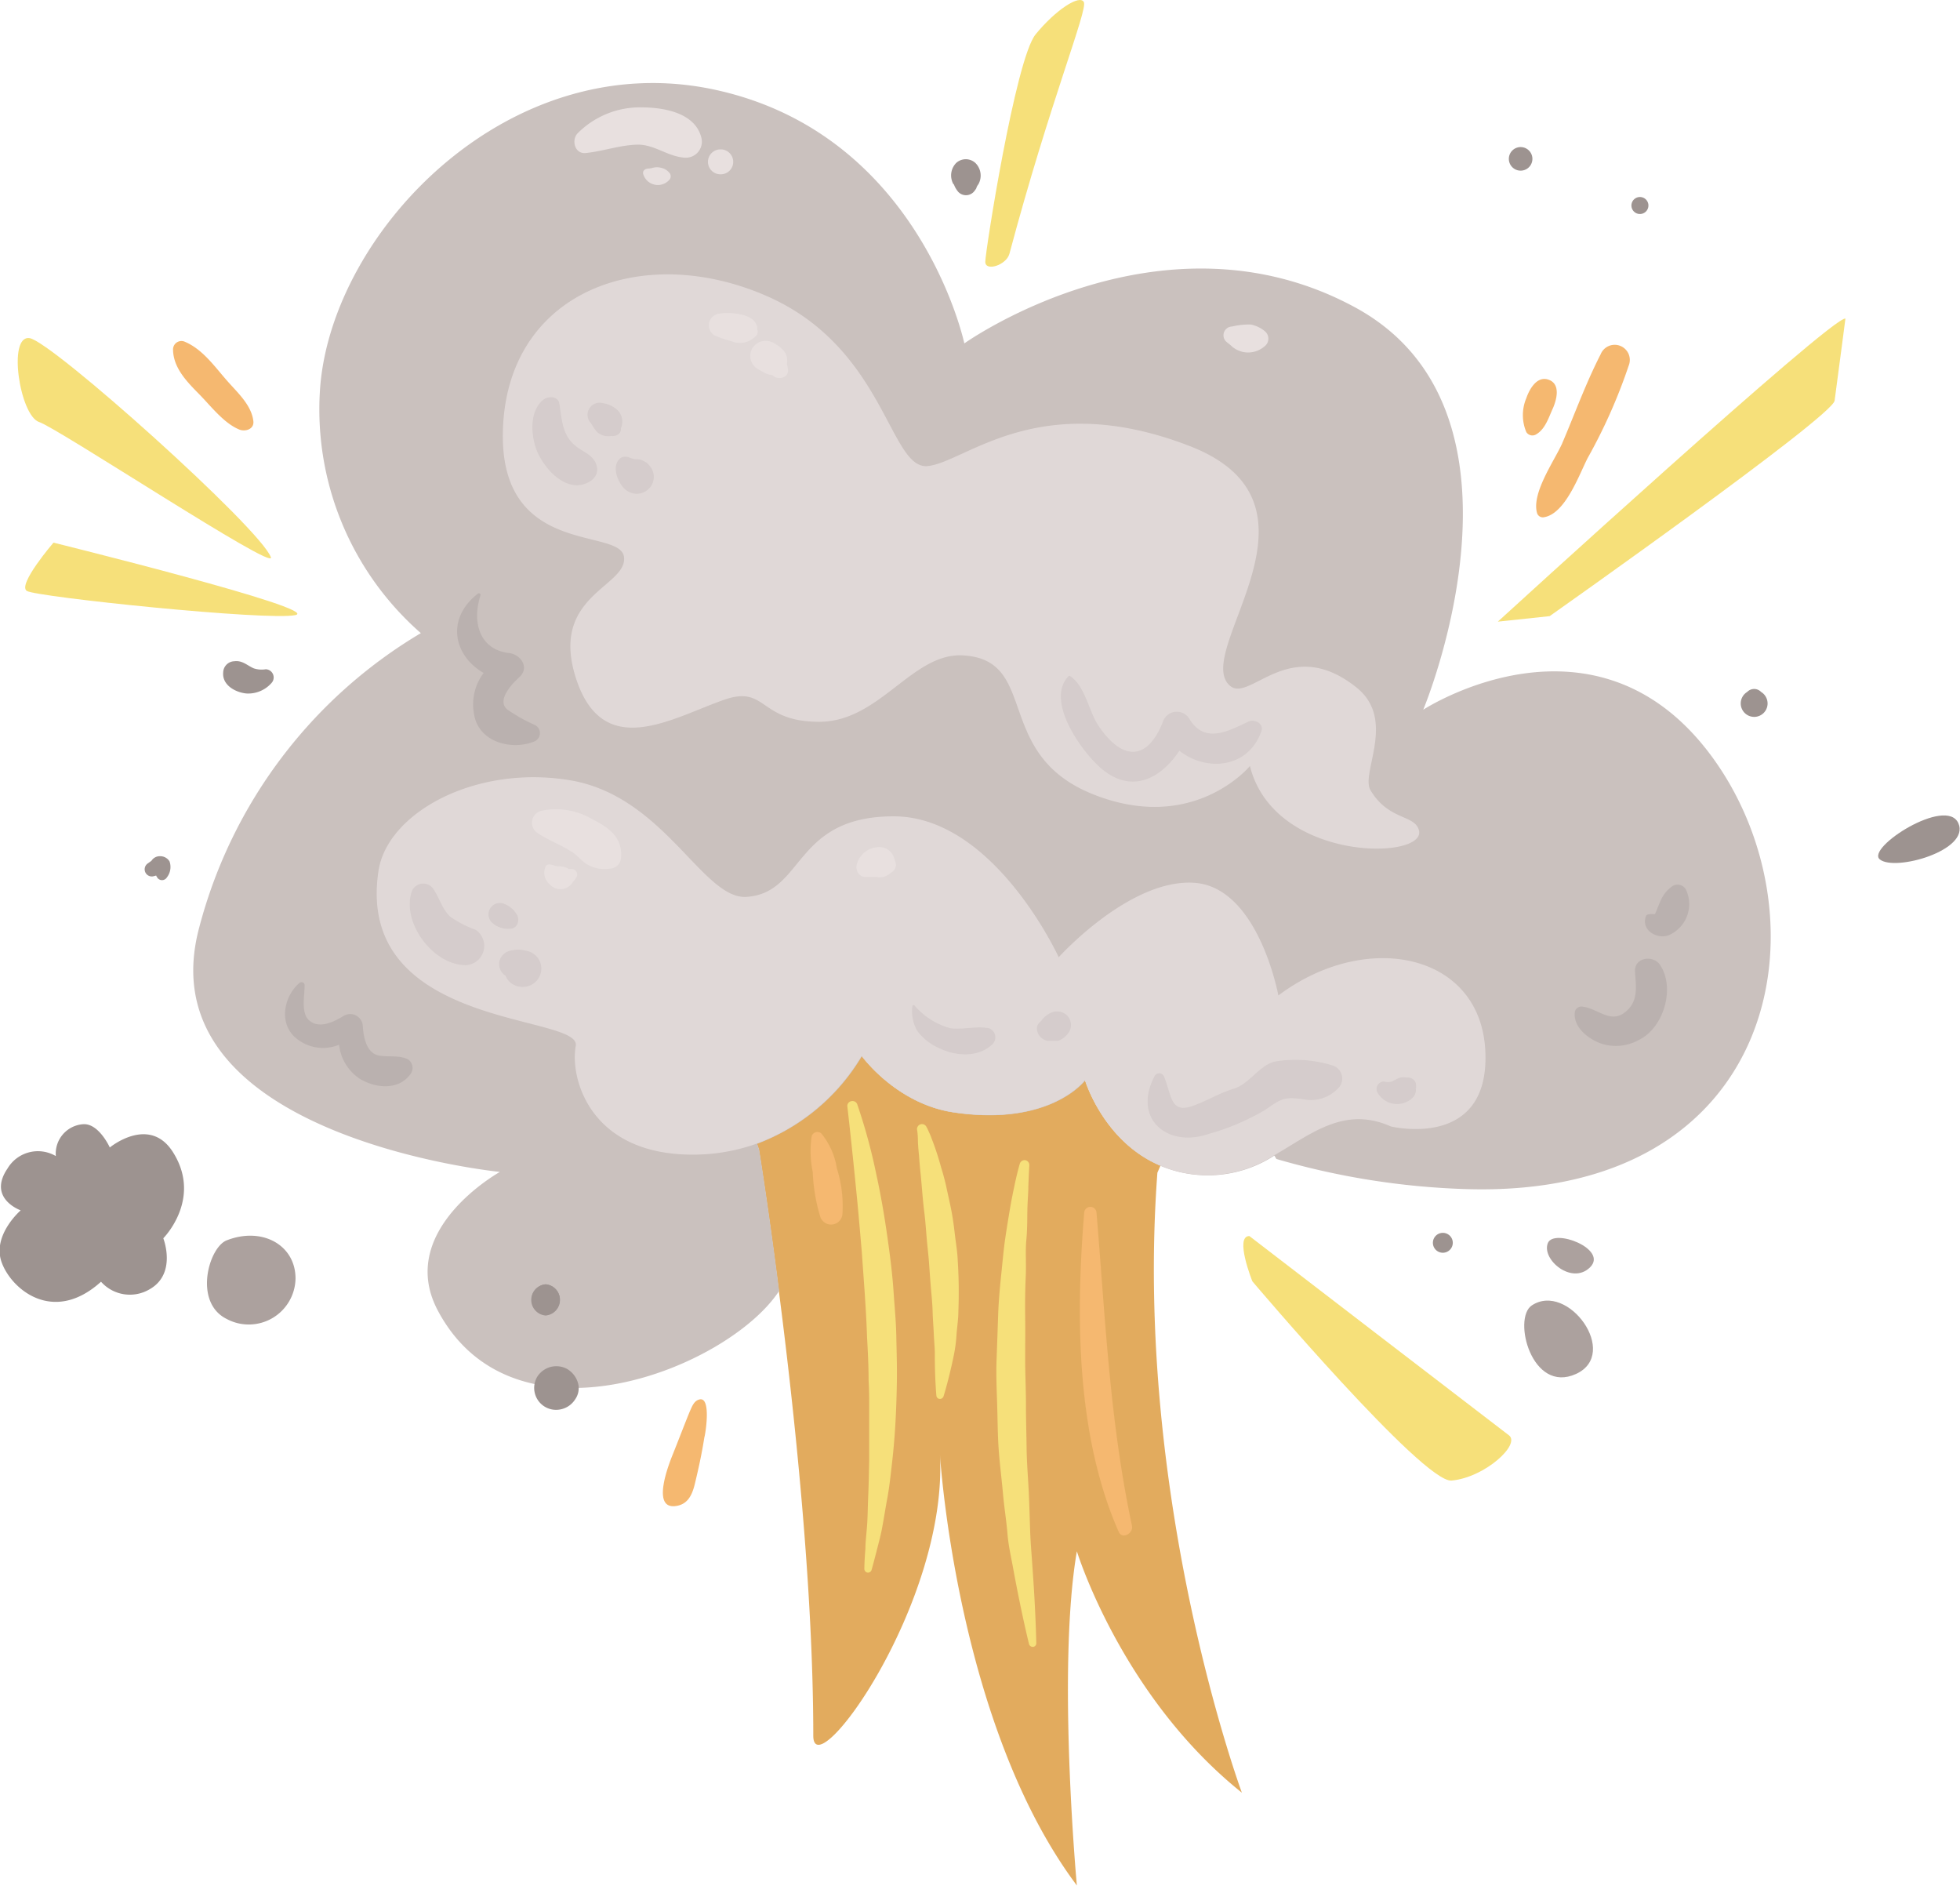 <svg width="203" height="196" fill="none" xmlns="http://www.w3.org/2000/svg"><g opacity=".9" clip-path="url(#a)"><path d="M23.468 128.44c-1.85.74-3.45 6.41 0 8.13a4.842 4.842 0 0 0 7.14-4.19c0-3.45-3.45-5.39-7.14-3.94Z" fill="#A39793"/><path d="M80.663 133.64c-1.11-8.73-2.07-14.62-2.07-14.62l-.21-.61a21.318 21.318 0 0 0 10.86-9.08s3.58 5 9.58 5.85c10 1.46 13.55-3.34 13.55-3.34s1.91 6.38 7.82 8.86l-.32.73c-2.51 33.77 8.75 64.2 8.75 64.2-12.5-10-17.09-25-17.09-25-2.08 12.09 0 34.61 0 34.61-12.5-16.68-14.18-44.61-14.18-44.61.84 15.42-13.12 34.52-13.12 29.1 0-15.25-1.96-33.59-3.57-46.09Z" fill="#DFA24D"/><path d="M177.407 78.49c-12.1-16.67-30-5-30-5s12.92-30.85-7.09-41.68c-20.01-10.83-40.44 3.75-40.44 3.75s-4.58-21.68-25.84-26.27c-21.26-4.59-39.63 14.59-40.88 30.85a30.79 30.79 0 0 0 10.43 25.42 50.24 50.24 0 0 0-22.94 30.43c-5.87 21.69 31.13 25.36 31.13 25.36s-10.82 6-6.45 14.32c7.89 14.93 30.13 6 35.37-2-1.11-8.73-2.07-14.62-2.07-14.62l-.21-.61a21.323 21.323 0 0 0 10.86-9.08s3.58 5 9.58 5.85c10 1.46 13.55-3.34 13.55-3.34s1.91 6.38 7.82 8.86a12.64 12.64 0 0 0 11.76-1.07l.21.35a78.703 78.703 0 0 0 19.39 3.11c32.87 1.16 37.9-27.95 25.82-44.63Z" fill="#C4BAB7"/><path d="M146.966 85.99c.77 3.09-15 3.33-17.51-6.67 0 0-5.83 7.09-16.26 2.92-10.43-4.17-5.46-14-13.55-14.38-5.21-.21-8.55 6.88-14.8 6.88s-5.42-3.8-9.79-2.3c-5.43 1.88-12.63 6.51-15.43-2.29-2.7-8.55 5.42-9.38 5-12.5-.42-3.12-13.34.2-12.51-13.76.83-13.96 14.76-18.85 27.51-13.14 12.09 5.43 12.51 17.93 16.47 17.51 3.96-.42 11.46-8.12 27.1-2.08 15.64 6.04.2 21.26 4.17 24.81 2.07 1.85 6.16-5.37 13.13.2 4.17 3.34.39 8.86 1.45 10.64 1.89 3.16 4.6 2.5 5.02 4.16Zm6.876 22.94c.42 10.21-9.79 7.71-9.79 7.71-4.85-2.15-8.24.79-12.1 3a12.639 12.639 0 0 1-11.76 1.07c-5.91-2.48-7.82-8.86-7.82-8.86s-3.54 4.8-13.55 3.34c-6-.88-9.58-5.85-9.58-5.85a21.323 21.323 0 0 1-10.86 9.08 19.552 19.552 0 0 1-6.66 1.14c-10.63 0-12.71-7.92-12.09-11.26.62-3.34-22.93-1.66-20.43-18.13.92-6 10-11 19.81-9.38 9.81 1.62 13.77 12.4 18.33 12.08 6-.42 4.81-8.34 15.22-8.34s17.09 14.59 17.09 14.59 7.31-8.12 14-7.71c6.69.41 8.75 11.67 8.75 11.67 9.15-6.87 21.03-4.37 21.44 5.85Z" fill="#DDD4D3"/><path d="M88.782 114.34a58.38 58.38 0 0 1 2 7.37c.25 1.12.48 2.34.7 3.63.22 1.29.42 2.66.61 4.08s.36 2.89.46 4.39c.1 1.5.25 3 .28 4.55.03 1.55.08 3.06.06 4.56-.02 1.5-.07 3-.15 4.42-.08 1.42-.2 2.81-.35 4.12-.15 1.31-.28 2.54-.49 3.67-.21 1.13-.37 2.17-.54 3.08-.17.91-.4 1.7-.56 2.35-.33 1.3-.53 2-.53 2a.392.392 0 0 1-.47.27.398.398 0 0 1-.28-.39s0-.76.11-2.07c0-.66.1-1.46.17-2.37.07-.91.07-2 .12-3.07.05-1.07.07-2.35.1-3.63v-6.2c0-.72-.02-1.45-.06-2.19 0-1.47-.08-3-.16-4.45-.1-3-.35-6-.54-8.78-.12-1.4-.24-2.75-.35-4-.11-1.25-.24-2.49-.35-3.61-.45-4.49-.8-7.49-.8-7.49a.502.502 0 0 1 .44-.56.519.519 0 0 1 .58.32Zm7.21 2.41.14.29c.08.19.22.46.35.83.39.997.723 2.015 1 3.05.2.64.39 1.33.55 2.08.16.75.34 1.52.5 2.34.16.82.27 1.66.37 2.53.1.87.26 1.74.29 2.63.113 1.737.136 3.48.07 5.22 0 .84-.13 1.65-.19 2.41-.04.719-.13 1.434-.27 2.14-.54 2.64-1.08 4.32-1.08 4.32a.394.394 0 0 1-.19.222.395.395 0 0 1-.29.028.37.37 0 0 1-.26-.33s-.17-1.78-.16-4.34c0-.64-.08-1.34-.11-2.08s-.1-1.5-.12-2.3c-.02-.8-.11-1.63-.18-2.47-.07-.84-.13-1.69-.19-2.54-.06-.85-.17-1.7-.24-2.54-.07-.84-.13-1.67-.22-2.47-.21-1.59-.29-3.11-.43-4.39a51.65 51.65 0 0 1-.15-1.77c-.06-.52-.09-1-.11-1.36 0-.77-.08-1.21-.08-1.21a.514.514 0 1 1 1-.25v-.04Zm10.616 3.93s-.05.79-.1 2.13c0 .68-.08 1.49-.1 2.44-.02.95 0 2-.11 3.16-.11 1.16 0 2.42-.06 3.75s-.08 2.72-.06 4.17c.02 1.45 0 2.94 0 4.46s.08 3.06.08 4.6c0 1.54.05 3.09.07 4.61.02 1.52.15 3 .22 4.45.07 1.45.1 2.85.15 4.18.05 1.33.17 2.58.24 3.74.34 4.64.39 7.77.39 7.77a.366.366 0 0 1-.37.39.403.403 0 0 1-.38-.29s-.75-3-1.61-7.66c-.2-1.16-.51-2.4-.62-3.74-.11-1.34-.34-2.75-.47-4.21-.13-1.46-.33-3-.44-4.52-.11-1.52-.11-3.11-.16-4.68-.05-1.57-.12-3.13-.06-4.68.06-1.55.11-3.06.16-4.53.05-1.47.18-2.89.32-4.23.14-1.34.25-2.62.42-3.78.17-1.16.35-2.24.51-3.18.16-.94.34-1.77.48-2.44.29-1.35.52-2.1.52-2.1a.514.514 0 0 1 .63-.34.522.522 0 0 1 .35.53Z" fill="#F5DD6B"/><path d="M158.641 135.18c-2 1.35 0 9.18 4.59 7.09s-.84-9.59-4.59-7.09Z" fill="#A39793"/><path d="M5.783 119.71a3.661 3.661 0 0 0-5 1.28c-2.12 3.11 1.36 4.34 1.36 4.34s-2.93 2.53-2 5.3c.93 2.77 5.31 6.62 10.32 2.09a4 4 0 0 0 5 .8c2.9-1.61 1.45-5.3 1.45-5.3s4-4 1.08-8.79c-2.44-4.07-6.62-.61-6.62-.61s-1.14-2.53-2.77-2.41a3.052 3.052 0 0 0-2.82 3.3Z" fill="#928784"/><path d="M5.539 56.19s-3.76 4.37-2.76 5c1 .63 25 3.12 27.82 2.5 2.82-.62-25.06-7.5-25.06-7.5Zm22.514 1.51c.59 1.58-22-13.34-24-14-2-.66-3.29-9-1-8.69 2.29.31 23.91 19.7 25 22.69Zm76.494-31.42c-.31 1.17-2.5 1.87-2.5.83s3.13-21 5.21-23.55c2.08-2.55 4.59-4.17 5-3.34.41.83-3.54 10.42-7.71 26.06Zm86.586 6.71c-1.23-.4-36 31.38-36 31.38l5.37-.57s29.28-20.64 29.51-22.31c.63-4.69 1.12-8.5 1.12-8.5Z" fill="#F5DD6B"/><path d="M194.698 88.99c-1.48-1.18 6.88-6.56 8.13-3.75 1.25 2.81-6.57 5.03-8.13 3.75Z" fill="#928784"/><path d="M160.312 128.72c-.68 1.7 2.5 4.38 4.38 2.5s-3.76-4.06-4.38-2.5Z" fill="#A39793"/><path d="M129.399 127.99c-1.57 0 .31 4.69.31 4.69s17.7 20.9 20.63 20.63c3.44-.31 7.19-3.75 5.94-4.69-1.25-.94-26.88-20.63-26.88-20.63Z" fill="#F5DD6B"/><path d="M42.219 109.67c-1-.44-1.92-.18-3-.38-1.28-.25-1.57-1.94-1.64-3a1.31 1.31 0 0 0-2-1.09c-1 .61-2.52 1.39-3.58.44-.86-.77-.43-2.64-.45-3.64a.32.32 0 0 0-.381-.292.329.329 0 0 0-.16.082c-1.52 1.29-2.12 3.89-.61 5.47a4.358 4.358 0 0 0 4.72.92 4.86 4.86 0 0 0 2.18 3.55c1.7 1 4.07 1.18 5.27-.59a1.069 1.069 0 0 0-.35-1.47Zm129.682-9.8c-.72-1-2.64-.73-2.56.72.09 1.61.4 3.13-1.08 4.26s-2.79-.41-4.32-.61a.687.687 0 0 0-.84.65c-.12 1.49 1.34 2.62 2.59 3.12.65.236 1.342.331 2.032.28.69-.052 1.36-.25 1.968-.58 2.61-1.22 3.88-5.43 2.21-7.84Zm2.69-7.8a.998.998 0 0 0-1.349-.33 3.497 3.497 0 0 0-1.291 1.62c-.14.32-.279.63-.399 1 .09-.24-.091.17-.151.3-.26 0-.799-.07-.909.17-.6 1.42 1.1 2.5 2.36 2a3.502 3.502 0 0 0 1.739-4.76ZM55.4 75.07a17.324 17.324 0 0 1-2.86-1.6c-1.18-1 .62-2.78 1.28-3.38 1.06-1 .07-2.32-1.05-2.46-3.22-.37-3.87-3.33-3-6a.169.169 0 0 0-.157-.201.17.17 0 0 0-.093.021c-3.41 2.64-2.5 6.48.57 8.23a5.421 5.421 0 0 0-1 4.23c.44 2.94 3.86 3.8 6.17 2.9a.94.94 0 0 0 .14-1.74Z" fill="#B3A9A6"/><path d="M129.277 74.73c-2.11 1-4.54 2.33-6.11-.33a1.521 1.521 0 0 0-2.74.38c-1.74 4.35-4.45 3.72-6.7.3-1-1.57-1.33-4-2.87-5.06a.148.148 0 0 0-.095-.034.152.152 0 0 0-.095.034c-2.47 2.56 1.44 7.94 3.48 9.63 3.19 2.62 6.17.85 8-1.91 2.76 2.18 7.12 1.85 8.49-2 .31-.82-.71-1.33-1.36-1.01Zm-26.851 31.74c-1.34-.25-2.63.17-4 0a7.43 7.43 0 0 1-3.71-2.36.126.126 0 0 0-.066-.033.13.13 0 0 0-.154.123c-.12.896.067 1.805.53 2.58a5.591 5.591 0 0 0 2.15 1.71c1.77.89 4.17 1.07 5.65-.4.112-.121.192-.269.234-.429a1.007 1.007 0 0 0-.228-.919.995.995 0 0 0-.406-.272Zm8.075-1.34a1.509 1.509 0 0 0-1.77-.2 2.31 2.31 0 0 0-.54.38 1.229 1.229 0 0 0-.33.39l-.16.14a.896.896 0 0 0-.31.71 1.353 1.353 0 0 0 1.13 1.23h1.06a2.26 2.26 0 0 0 1.19-1 1.426 1.426 0 0 0-.27-1.65Zm27.495 5.19a12.936 12.936 0 0 0-5.89-.41c-1.64.33-2.69 2.33-4.34 2.83-1.37.41-2.65 1.18-4 1.69-2.55 1-2.36-.84-3.18-2.89a.541.541 0 0 0-1-.12c-2.33 4.42 1.32 7.47 5.59 6a24.476 24.476 0 0 0 5.81-2.46c1.75-1.21 2-1.42 4.08-1.12a3.87 3.87 0 0 0 3.54-1.16 1.413 1.413 0 0 0 .365-1.353 1.431 1.431 0 0 0-.975-1.007Zm8.675 2.38v-.31a.826.826 0 0 0-.84-.81h-.18a1.392 1.392 0 0 0-.93.12l-.37.19s-.36.17-.16.1a1.854 1.854 0 0 1-.87 0 .77.77 0 0 0-.65 1.15 2.333 2.333 0 0 0 1.683 1.154 2.328 2.328 0 0 0 1.947-.614 1.122 1.122 0 0 0 .33-1l.04.02ZM49.248 96.27a10.78 10.78 0 0 1-2.63-1.36c-.84-.81-1.09-1.9-1.72-2.84a1.27 1.27 0 0 0-2.28.32c-1 3.25 2.32 7.59 5.66 7.55a2 2 0 0 0 .97-3.67Zm5.342 2.2a3.32 3.32 0 0 0-1.85 0 1.5 1.5 0 0 0-1 1 1.44 1.44 0 0 0 .62 1.57c-.12-.1-.1-.08 0 0 .146.377.418.692.77.89a1.996 1.996 0 0 0 2 0 1.936 1.936 0 0 0 .94-1.67 1.88 1.88 0 0 0-1.48-1.79Zm-1.157-3.92a2.589 2.589 0 0 0-1.33-1 1.18 1.18 0 0 0-1.13 2 2.421 2.421 0 0 0 1.82.62c.89.01 1.11-1.05.64-1.62Zm8.348-46.38c-.3-1.06-1.41-1.37-2.17-2-1.4-1.11-1.41-2.77-1.68-4.38-.15-.8-1.15-.8-1.67-.39-1.37 1.14-1.28 3.33-.8 4.88.57 1.83 2.77 4.54 5 3.86.9-.27 1.63-.96 1.32-1.97Zm5.637.24a1.87 1.87 0 0 0-1.55-.87c.48.06-.08 0-.17 0l-.42-.12a1 1 0 0 0-.99 0c-.9.67-.46 2.1.11 2.85a1.86 1.86 0 0 0 1.56.86 1.79 1.79 0 0 0 1.53-.89 1.75 1.75 0 0 0-.07-1.83Zm-3.425-5.91a2.86 2.86 0 0 0-1.58-.76 1.25 1.25 0 0 0-1.2 2.09c.176.303.373.594.59.87a1.72 1.72 0 0 0 1.5.44c.47.08 1.07-.21 1-.78a1.68 1.68 0 0 0-.31-1.86Z" fill="#D0C7C6"/><path d="M78.414 34.1v-.3a1.66 1.66 0 0 0-.42-.68 2.92 2.92 0 0 0-1.3-.56 6 6 0 0 0-2.06-.1 1.28 1.28 0 0 0-1.18.91 1.22 1.22 0 0 0 .58 1.37c.56.241 1.138.439 1.73.59a2.22 2.22 0 0 0 2.44-.47.59.59 0 0 0 .21-.76Zm3.088 3.55a1.62 1.62 0 0 0-.43-1.44 3.8 3.8 0 0 0-1-.72 1.62 1.62 0 0 0-2.16.59 1.58 1.58 0 0 0 .59 2.14c.2.12.42.22.62.35.263.151.557.24.86.26l.11.09c.53.46 1.6.19 1.52-.64-.03-.21-.07-.42-.11-.63ZM61.33 84.82a7.38 7.38 0 0 0-5.32-.85 1.279 1.279 0 0 0-.29 2.32c1.15.76 2.47 1.21 3.63 2 .56.37 1 1 1.57 1.27a3.53 3.53 0 0 0 2.25.38 1.18 1.18 0 0 0 1.15-1.15c.16-2.12-1.29-3.1-2.99-3.97Zm-2.108 5.17h-.3a1.57 1.57 0 0 0-.55-.23 3.18 3.18 0 0 0-.43-.06h-.16c-.33 0-1-.41-1.26 0a1.57 1.57 0 0 0 .43 1.88 1.46 1.46 0 0 0 2.35-.22c.157-.17.297-.355.42-.55a.57.57 0 0 0-.5-.82Zm33.439-.95c0-.09-.08-.19-.13-.28.07.15.09.18.06.07a1.56 1.56 0 0 0-1.52-1.11 2.4 2.4 0 0 0-2.35 1.88c-.11.55.29 1.29 1 1.2h1.02a1.61 1.61 0 0 0 1.75-.73c-.28.4-.42.44-.16.26a.93.93 0 0 0 .46-.8 2.143 2.143 0 0 0-.13-.49ZM72.629 14.21c-.66-2.51-3.81-3.07-6.06-3.09a9.11 9.11 0 0 0-6.79 2.73c-.59.7-.25 2.08.85 2 1.81-.18 3.5-.81 5.33-.87 1.83-.06 3.24 1.29 5.06 1.35a1.66 1.66 0 0 0 1.61-2.12Zm2.021 1.26a1.29 1.29 0 1 0 0 2.579 1.29 1.29 0 0 0 0-2.58Zm-5.248 2.52a1.529 1.529 0 0 0-1-.63 1.65 1.65 0 0 0-.73 0c-.155.05-.317.08-.48.09-.33 0-.68.2-.57.58a1.58 1.58 0 0 0 2.76.52.57.57 0 0 0 .02-.56Zm61.54 16.26a3.174 3.174 0 0 0-1.43-.65 7.833 7.833 0 0 0-1.91.21.908.908 0 0 0-.867 1.08.91.91 0 0 0 .237.46c.22.19.46.36.67.57.326.257.706.438 1.11.53a2.604 2.604 0 0 0 2.21-.58.997.997 0 0 0 .289-1.268.998.998 0 0 0-.309-.352Z" fill="#E5DDDC"/><path d="M86.677 120.99a7.543 7.543 0 0 0-1.61-3.62.622.622 0 0 0-.84.02.62.62 0 0 0-.16.26 10.543 10.543 0 0 0 .11 3.71c.059 1.57.321 3.126.78 4.63a1.18 1.18 0 0 0 2.3-.33 12.999 12.999 0 0 0-.58-4.67Zm30.563 37c-2.31-10.86-2.75-21.39-3.67-32.38a.64.64 0 1 0-1.28 0c-.88 10.71-.82 23 3.57 33 .36.82 1.54.19 1.38-.62Zm-44.793-13.08c-.58.14-.77.74-1 1.23-.6 1.47-1.16 2.95-1.75 4.42-.36.89-2.42 6 .5 5.35 1.09-.24 1.5-1.18 1.75-2.18.39-1.6.75-3.25 1-4.87.12-.37.74-4.25-.5-3.95ZM165.78 36.69c-1.54 3-2.69 6.2-4 9.26-.8 1.78-3.19 5.14-2.58 7.19a.624.624 0 0 0 .75.41c2.19-.39 3.61-4.41 4.48-6.11a56.222 56.222 0 0 0 4.26-9.59 1.564 1.564 0 0 0-.875-2.035 1.567 1.567 0 0 0-2.035.875Zm-5.387 2.63c-1.21-.44-2 1-2.31 1.91a4.502 4.502 0 0 0 0 3.51.74.74 0 0 0 1 .25c.94-.53 1.3-1.71 1.72-2.64.42-.93.87-2.58-.41-3.03Zm-136.771.22c-1.32-1.48-2.56-3.32-4.43-4.13a.87.87 0 0 0-1.27.74c0 1.92 1.43 3.37 2.69 4.65 1.26 1.28 2.55 3 4.15 3.67.6.26 1.57 0 1.48-.85-.18-1.63-1.59-2.92-2.62-4.08Z" fill="#F4B060"/><path d="M27.526 69.3a2.56 2.56 0 0 1-1.26-.1c-.66-.29-1.17-.84-2-.73a1.19 1.19 0 0 0-1.15 1.16c-.12 1.33 1.3 2.08 2.42 2.18a3.22 3.22 0 0 0 2.57-1.07.85.85 0 0 0-.58-1.44Zm71.307-50.1-.06-.07.07.1-.01-.03Z" fill="#928784"/><path d="M101.028 16.88a1.47 1.47 0 0 0-2 0 1.84 1.84 0 0 0-.43 1.85c.04.133.097.261.17.38 0-.1 0-.1.06.07.047.07.101.138.16.2l-.15-.17c.108.247.253.476.43.68a1.101 1.101 0 0 0 1.56 0 2.41 2.41 0 0 0 .3-.41c0-.09.07-.18.11-.27l.1-.14a1.832 1.832 0 0 0-.31-2.19Zm56.465-1.65a1.22 1.22 0 1 0 .001 2.44 1.22 1.22 0 0 0-.001-2.44Zm12.356 5.17a.882.882 0 0 0-.88.88.88.88 0 1 0 .88-.88ZM56.516 132.99a1.618 1.618 0 0 0-1.493 1.615 1.62 1.62 0 0 0 1.493 1.615 1.621 1.621 0 0 0 0-3.23Z" fill="#928784"/><path d="M56.519 132.99a1.59 1.59 0 0 0 0 3.17 1.586 1.586 0 0 0 1.464-1.585 1.59 1.59 0 0 0-1.464-1.585Zm3.331 10.17a2.513 2.513 0 0 0-1.1-1.4 2.338 2.338 0 0 0-3.13.84 2.27 2.27 0 0 0 2.563 3.31 2.319 2.319 0 0 0 1.387-1.01 1.998 1.998 0 0 0 .28-1.74Zm89.586-15.5a1.03 1.03 0 1 0 .002 2.06 1.03 1.03 0 0 0-.002-2.06Zm32.963-56.01a.995.995 0 0 0-1.111-.227.995.995 0 0 0-.329.227 1.392 1.392 0 0 0-.12 2.296 1.388 1.388 0 0 0 2.132-1.619 1.383 1.383 0 0 0-.572-.677ZM17.56 89.2a1.12 1.12 0 0 0-1-.54 1.001 1.001 0 0 0-.87.47l-.36.26a.74.74 0 0 0 .59 1.34l.26-.07c0 .07.07.13.1.2a.59.59 0 0 0 1 0 1.75 1.75 0 0 0 .28-1.66Z" fill="#928784"/></g><defs><clipPath id="a"><path fill="#fff" d="M0 0h202.96v195.21H0z"/></clipPath></defs></svg>
